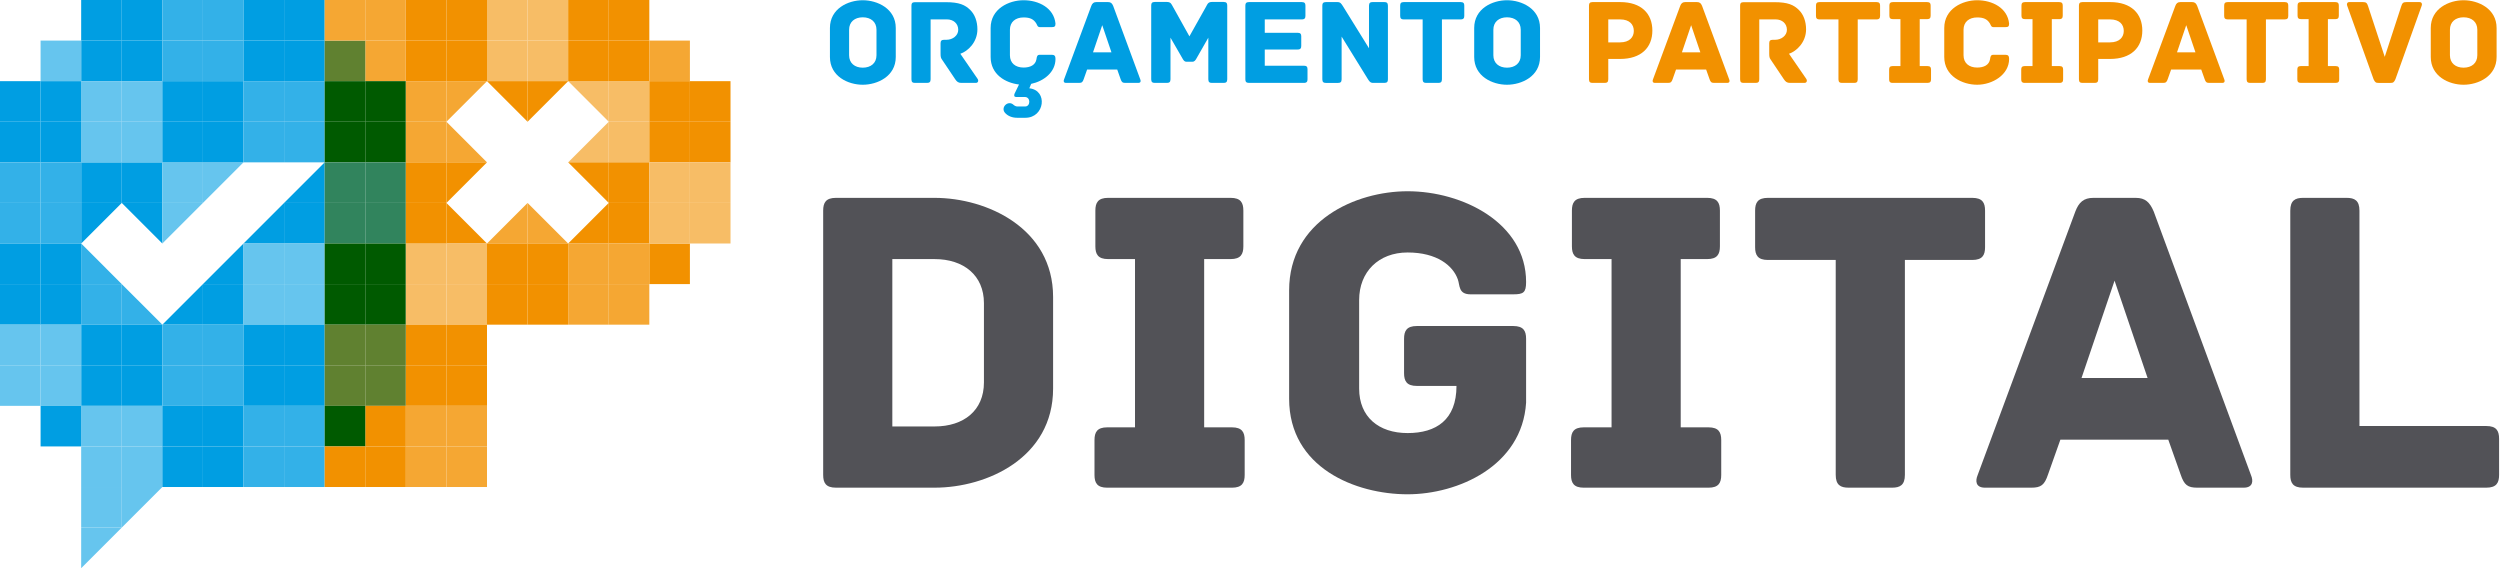 <?xml version="1.0" encoding="utf-8"?>
<!-- Generator: Adobe Illustrator 15.0.2, SVG Export Plug-In . SVG Version: 6.00 Build 0)  -->
<!DOCTYPE svg PUBLIC "-//W3C//DTD SVG 1.1//EN" "http://www.w3.org/Graphics/SVG/1.1/DTD/svg11.dtd">
<svg version="1.1" id="Camada_1" xmlns="http://www.w3.org/2000/svg" xmlns:xlink="http://www.w3.org/1999/xlink" x="0px" y="0px"
	 width="264px" height="60px" viewBox="0 0 264 60" enable-background="new 0 0 264 60" xml:space="preserve">
<g>
	<polyline fill="#009EE2" points="17.143,0 12.857,0 12.857,4.286 17.143,4.286 17.143,0 	"/>
	<polyline fill="#009EE2" points="12.857,0 8.572,0 8.572,4.286 12.857,4.286 12.857,0 	"/>
	<polyline fill="#33B1E8" points="21.429,0 17.143,0 17.143,4.286 21.429,4.286 21.429,0 	"/>
	<polyline fill="#33B1E8" points="25.714,0 21.429,0 21.429,4.286 25.714,4.286 25.714,0 	"/>
	<polyline fill="#009EE2" points="30,0 25.714,0 25.714,4.286 30,4.286 30,0 	"/>
	<polyline fill="#009EE2" points="12.857,4.286 12.857,4.286 8.572,4.286 8.572,8.571 12.857,8.571 12.857,4.286 	"/>
	<polyline fill="#66C5EE" points="8.572,4.286 4.286,4.286 4.286,8.571 8.572,8.571 8.572,4.286 	"/>
	<polyline fill="#009EE2" points="17.143,4.286 17.143,4.286 12.857,4.286 12.857,8.571 17.143,8.571 17.143,4.286 	"/>
	<polyline fill="#33B1E8" points="21.429,4.286 21.429,4.286 17.143,4.286 17.143,8.571 21.429,8.571 21.429,4.286 	"/>
	<polyline fill="#33B1E8" points="25.714,4.286 25.714,4.286 21.429,4.286 21.429,8.571 25.714,8.571 25.714,4.286 	"/>
	<polyline fill="#009EE2" points="30,4.286 30,4.286 25.714,4.286 25.714,8.571 30,8.571 30,4.286 	"/>
	<polyline fill="#009EE2" points="34.284,4.286 30,4.286 30,8.571 34.284,8.571 34.284,4.286 	"/>
	<polyline fill="#009EE2" points="30,21.428 25.714,25.714 30,25.714 30,21.428 	"/>
	<polyline fill="#009EE2" points="12.857,17.143 8.572,17.143 8.572,21.428 12.857,21.428 12.857,17.143 	"/>
	<polyline fill="#009EE2" points="17.143,17.143 12.857,17.143 12.857,21.428 17.143,21.428 17.143,17.143 	"/>
	<polyline fill="#66C5EE" points="21.429,17.143 17.143,17.143 17.143,21.428 21.429,21.428 21.429,17.143 	"/>
	<polyline fill="#66C5EE" points="25.714,17.143 21.429,17.143 21.429,21.428 25.714,17.143 	"/>
	<polyline fill="#009EE2" points="34.284,17.145 30,21.428 34.284,21.428 34.284,17.145 	"/>
	<polyline fill="#009EE2" points="12.857,21.428 12.857,21.428 8.572,21.428 8.572,25.714 12.857,21.428 	"/>
	<polyline fill="#009EE2" points="17.143,21.428 17.143,21.428 12.857,21.428 17.143,25.714 17.143,21.428 	"/>
	<polyline fill="#66C5EE" points="21.429,21.428 17.143,21.428 17.143,25.714 21.429,21.428 	"/>
	<polyline fill="#009EE2" points="34.284,21.428 30,21.428 30,25.714 34.284,25.714 34.284,21.428 	"/>
	<polyline fill="#33B1E8" points="8.572,25.714 8.572,25.714 8.572,30 12.857,30 8.572,25.714 	"/>
	<polyline fill="#009EE2" points="25.714,25.714 21.429,30 25.714,30 25.714,25.714 	"/>
	<polyline fill="#66C5EE" points="30,25.714 30,25.714 25.714,25.714 25.714,30 30,30 30,25.714 	"/>
	<polyline fill="#66C5EE" points="34.284,25.714 30,25.714 30,30 34.284,30 34.284,25.714 	"/>
	<polyline fill="#33B1E8" points="12.857,30 12.857,30 8.572,30 8.572,34.285 12.857,34.285 12.857,30 	"/>
	<polyline fill="#33B1E8" points="12.857,30 12.857,34.285 17.143,34.285 12.857,30 	"/>
	<polyline fill="#009EE2" points="21.429,30 17.143,34.285 21.429,34.285 21.429,30 	"/>
	<polyline fill="#009EE2" points="25.714,30 25.714,30 21.429,30 21.429,34.285 25.714,34.285 25.714,30 	"/>
	<polyline fill="#66C5EE" points="30,30 30,30 25.714,30 25.714,34.285 30,34.285 30,30 	"/>
	<polyline fill="#66C5EE" points="34.284,30 30,30 30,34.285 34.284,34.285 34.284,30 	"/>
	<polyline fill="#009EE2" points="12.857,34.285 12.857,34.285 8.572,34.285 8.572,38.57 12.857,38.57 12.857,34.285 	"/>
	<polyline fill="#009EE2" points="17.143,34.285 17.143,34.285 12.857,34.285 12.857,38.57 17.143,38.57 17.143,34.285 	"/>
	<polyline fill="#33B1E8" points="21.429,34.285 21.429,34.285 17.143,34.285 17.143,38.57 21.429,38.57 21.429,34.285 	"/>
	<polyline fill="#33B1E8" points="25.714,34.285 25.714,34.285 21.429,34.285 21.429,38.57 25.714,38.57 25.714,34.285 	"/>
	<polyline fill="#009EE2" points="30,34.285 30,34.285 25.714,34.285 25.714,38.57 30,38.57 30,34.285 	"/>
	<polyline fill="#009EE2" points="34.284,34.285 30,34.285 30,38.57 34.284,38.57 34.284,34.285 	"/>
	<polyline fill="#66C5EE" points="12.857,8.571 12.857,8.571 8.572,8.571 8.572,12.857 12.857,12.857 12.857,8.571 	"/>
	<polyline fill="#66C5EE" points="17.143,8.571 17.143,8.571 12.857,8.571 12.857,12.857 17.143,12.857 17.143,8.571 	"/>
	<polyline fill="#009EE2" points="21.429,8.571 21.429,8.571 17.143,8.571 17.143,12.857 21.429,12.857 21.429,8.571 	"/>
	<polyline fill="#009EE2" points="25.714,8.571 25.714,8.571 21.429,8.571 21.429,12.857 25.714,12.857 25.714,8.571 	"/>
	<polyline fill="#33B1E8" points="30,8.571 30,8.571 25.714,8.571 25.714,12.857 30,12.857 30,8.571 	"/>
	<polyline fill="#33B1E8" points="34.284,8.571 30,8.571 30,12.857 34.284,12.857 34.284,8.571 	"/>
	<polyline fill="#009EE2" points="8.572,8.571 8.572,8.571 4.286,8.571 4.286,12.857 8.572,12.857 8.572,8.571 	"/>
	<polyline fill="#66C5EE" points="12.857,12.857 12.857,12.857 8.572,12.857 8.572,17.143 12.857,17.143 12.857,12.857 	"/>
	<polyline fill="#66C5EE" points="17.143,12.857 17.143,12.857 12.857,12.857 12.857,17.143 17.143,17.143 17.143,12.857 	"/>
	<polyline fill="#009EE2" points="21.429,12.857 21.429,12.857 17.143,12.857 17.143,17.143 21.429,17.143 21.429,12.857 	"/>
	<polyline fill="#009EE2" points="25.714,12.857 25.714,12.857 21.429,12.857 21.429,17.143 25.714,17.143 25.714,12.857 	"/>
	<polyline fill="#33B1E8" points="30,12.857 30,12.857 25.714,12.857 25.714,17.143 30,17.143 30,12.857 	"/>
	<polyline fill="#33B1E8" points="34.284,12.857 30,12.857 30,17.143 34.284,17.143 34.284,12.857 	"/>
	<polyline fill="#009EE2" points="8.572,12.857 8.572,12.857 4.286,12.857 4.286,17.143 8.572,17.143 8.572,12.857 	"/>
	<polyline fill="#33B1E8" points="8.572,17.143 4.286,17.143 4.286,21.428 8.572,21.428 8.572,17.143 	"/>
	<polyline fill="#33B1E8" points="8.572,21.428 4.286,21.428 4.286,25.714 8.572,25.714 8.572,21.428 	"/>
	<polyline fill="#009EE2" points="8.572,25.714 8.572,25.714 4.286,25.714 4.286,30 8.572,30 8.572,25.714 	"/>
	<polyline fill="#009EE2" points="8.572,30 8.572,30 4.286,30 4.286,34.285 8.572,34.285 8.572,30 	"/>
	<polyline fill="#66C5EE" points="8.572,34.285 4.286,34.285 4.286,38.57 8.572,38.57 8.572,34.285 	"/>
	<polyline fill="#009EE2" points="12.857,38.57 12.857,38.57 8.572,38.57 8.572,42.857 12.857,42.857 12.857,38.57 	"/>
	<polyline fill="#009EE2" points="17.143,38.57 17.143,38.57 12.857,38.57 12.857,42.857 17.143,42.857 17.143,38.57 	"/>
	<polyline fill="#33B1E8" points="21.429,38.57 21.429,38.57 17.143,38.57 17.143,42.857 21.429,42.857 21.429,38.57 	"/>
	<polyline fill="#33B1E8" points="25.714,38.57 25.714,38.57 21.429,38.57 21.429,42.857 25.714,42.857 25.714,38.57 	"/>
	<polyline fill="#009EE2" points="30,38.57 30,38.57 25.714,38.57 25.714,42.857 30,42.857 30,38.57 	"/>
	<polyline fill="#009EE2" points="34.284,38.57 30,38.57 30,42.857 34.284,42.857 34.284,38.57 	"/>
	<polyline fill="#66C5EE" points="8.572,38.57 4.286,38.57 4.286,42.857 8.572,42.857 8.572,38.57 	"/>
	<polyline fill="#009EE2" points="4.286,8.571 4.286,8.571 0,8.571 0,12.857 4.286,12.857 4.286,8.571 	"/>
	<polyline fill="#009EE2" points="4.286,12.857 4.286,12.857 0,12.857 0,17.143 4.286,17.143 4.286,12.857 	"/>
	<polyline fill="#33B1E8" points="4.286,17.143 0,17.143 0,21.428 4.286,21.428 4.286,17.143 	"/>
	<polyline fill="#33B1E8" points="4.286,21.428 0,21.428 0,25.714 4.286,25.714 4.286,21.428 	"/>
	<polyline fill="#009EE2" points="4.286,25.714 4.286,25.714 0,25.714 0,30 4.286,30 4.286,25.714 	"/>
	<polyline fill="#009EE2" points="4.286,30 4.286,30 0,30 0,34.285 4.286,34.285 4.286,30 	"/>
	<polyline fill="#66C5EE" points="4.286,34.285 0,34.285 0,38.57 4.286,38.57 4.286,34.285 	"/>
	<polyline fill="#66C5EE" points="4.286,38.57 0,38.57 0,42.857 4.286,42.857 4.286,38.57 	"/>
	<polyline fill="#66C5EE" points="12.857,42.857 12.857,42.857 8.572,42.857 8.572,47.143 12.857,47.143 12.857,42.857 	"/>
	<polyline fill="#66C5EE" points="17.143,42.857 17.143,42.857 12.857,42.857 12.857,47.143 17.143,47.143 17.143,42.857 	"/>
	<polyline fill="#009EE2" points="21.429,42.857 21.429,42.857 17.143,42.857 17.143,47.143 21.429,47.143 21.429,42.857 	"/>
	<polyline fill="#009EE2" points="25.714,42.857 25.714,42.857 21.429,42.857 21.429,47.143 25.714,47.143 25.714,42.857 	"/>
	<polyline fill="#33B1E8" points="30,42.857 30,42.857 25.714,42.857 25.714,47.143 30,47.143 30,42.857 	"/>
	<polyline fill="#33B1E8" points="34.284,42.857 30,42.857 30,47.143 34.284,47.143 34.284,42.857 	"/>
	<polyline fill="#66C5EE" points="17.143,47.143 17.143,47.143 12.857,47.143 12.857,51.428 17.143,51.428 17.143,47.143 	"/>
	<polyline fill="#009EE2" points="8.572,42.857 8.572,42.857 4.286,42.857 4.286,47.143 8.572,47.143 8.572,42.857 	"/>
	<polyline fill="#66C5EE" points="12.857,47.143 12.857,47.143 8.572,47.143 8.572,51.428 12.857,51.428 12.857,47.143 	"/>
	<polyline fill="#66C5EE" points="12.857,51.428 8.572,51.428 8.572,55.714 12.857,55.714 12.857,51.428 	"/>
	<polyline fill="#66C5EE" points="17.143,51.428 12.857,51.428 12.857,55.714 17.143,51.428 	"/>
	<polyline fill="#66C5EE" points="12.857,55.714 8.572,55.714 8.572,60 12.857,55.714 	"/>
	<polyline fill="#009EE2" points="21.429,47.143 21.429,47.143 17.143,47.143 17.143,51.428 21.429,51.428 21.429,47.143 	"/>
	<polyline fill="#009EE2" points="25.714,47.143 25.714,47.143 21.429,47.143 21.429,51.428 25.714,51.428 25.714,47.143 	"/>
	<polyline fill="#33B1E8" points="30,47.143 30,47.143 25.714,47.143 25.714,51.428 30,51.428 30,47.143 	"/>
	<polyline fill="#009EE2" points="34.284,0 30,0 30,4.286 34.284,4.286 34.286,4.286 34.284,4.286 34.284,0 	"/>
	<polyline fill="#33B1E8" points="34.284,47.143 30,47.143 30,51.428 34.286,51.428 34.284,51.428 34.284,47.143 	"/>
	<polyline fill="#F29100" points="47.142,4.286 42.854,4.286 42.854,8.571 47.142,8.571 47.142,4.286 	"/>
	<polyline fill="#F5A733" points="42.854,4.286 38.569,4.286 38.572,4.286 38.572,8.571 42.854,8.571 42.854,4.286 	"/>
	<polyline fill="#608130" points="38.572,4.286 38.569,4.286 38.569,8.571 38.572,8.571 38.572,4.286 	"/>
	<polyline fill="#F29100" points="51.427,4.286 47.142,4.286 47.142,8.571 51.427,8.571 51.427,4.286 	"/>
	<polyline fill="#F7BD66" points="55.712,4.286 51.427,4.286 51.427,8.571 55.712,8.571 55.712,4.286 	"/>
	<polyline fill="#F7BD66" points="59.998,4.286 55.712,4.286 55.712,8.571 59.998,8.571 59.998,4.286 	"/>
	<polyline fill="#005A00" points="38.572,8.571 38.569,8.571 38.569,12.857 38.572,12.857 38.572,8.571 	"/>
	<polyline fill="#005A00" points="42.854,8.571 38.572,8.571 38.572,12.857 42.854,12.857 42.854,8.571 	"/>
	<polyline fill="#F5A733" points="51.427,8.571 47.142,8.571 47.142,12.857 51.427,8.571 	"/>
	<polyline fill="#F29100" points="55.712,8.571 55.712,8.571 51.427,8.571 55.712,12.857 55.712,8.571 	"/>
	<polyline fill="#F29100" points="59.998,8.571 59.998,8.571 55.712,8.571 55.712,12.857 59.998,8.571 	"/>
	<polyline fill="#F7BD66" points="64.284,8.571 59.998,8.571 64.284,12.857 64.284,8.571 	"/>
	<polyline fill="#F5A733" points="47.142,8.571 47.142,8.571 42.854,8.571 42.857,8.571 42.857,12.857 47.142,12.857 47.142,8.571 	
		"/>
	<polyline fill="#00682D" points="42.857,8.571 42.854,8.571 42.854,12.857 42.857,12.857 42.857,8.571 	"/>
	<polyline fill="#F29100" points="64.284,4.286 59.998,4.286 59.998,8.571 64.284,8.571 64.284,4.286 	"/>
	<polyline fill="#F29100" points="47.142,0 42.854,0 42.854,4.286 47.142,4.286 47.142,0 	"/>
	<polyline fill="#F5A733" points="42.854,0 38.569,0 38.569,4.286 42.854,4.286 42.854,0 	"/>
	<polyline fill="#F29100" points="51.427,0 47.142,0 47.142,4.286 51.427,4.286 51.427,0 	"/>
	<polyline fill="#F7BD66" points="55.712,0 51.427,0 51.427,4.286 55.712,4.286 55.712,0 	"/>
	<polyline fill="#F7BD66" points="59.998,0 55.712,0 55.712,4.286 59.998,4.286 59.998,0 	"/>
	<polyline fill="#F29100" points="64.284,0 59.998,0 59.998,4.286 64.284,4.286 64.284,0 	"/>
	<polyline fill="#005A00" points="38.572,12.857 38.572,12.857 38.569,12.857 38.569,17.143 38.572,17.143 38.572,12.857 	"/>
	<polyline fill="#005A00" points="42.854,12.857 38.572,12.857 38.572,17.143 42.854,17.143 42.854,12.857 	"/>
	<polyline fill="#F5A733" points="47.142,12.857 47.142,12.857 47.142,17.143 51.427,17.143 47.142,12.857 	"/>
	<polyline fill="#F7BD66" points="64.284,12.857 64.284,12.857 59.998,17.143 64.284,17.143 64.284,12.857 	"/>
	<polyline fill="#F5A733" points="47.142,12.857 42.857,12.857 42.857,17.143 47.142,17.143 47.142,12.857 	"/>
	<polyline fill="#00682D" points="42.857,12.857 42.857,12.857 42.854,12.857 42.854,17.143 42.857,17.143 42.857,12.857 	"/>
	<polyline fill="#31845D" points="38.572,17.143 38.569,17.143 38.569,21.428 38.572,21.428 38.572,17.143 	"/>
	<polyline fill="#31845D" points="42.854,17.143 38.572,17.143 38.572,21.428 42.854,21.428 42.854,17.143 	"/>
	<polyline fill="#F29100" points="51.427,17.143 51.427,17.143 47.142,17.143 47.142,21.428 51.427,17.143 	"/>
	<polyline fill="#F29100" points="64.284,17.143 64.284,17.143 59.998,17.143 64.284,21.428 64.284,17.143 	"/>
	<polyline fill="#F29100" points="47.142,17.143 47.142,17.143 42.857,17.143 42.854,17.143 42.857,17.143 42.857,21.428 
		47.142,21.428 47.142,17.143 	"/>
	<polyline fill="#306500" points="42.857,17.143 42.854,17.143 42.854,21.428 42.857,21.428 42.857,17.143 	"/>
	<polyline fill="#31845D" points="38.572,21.428 38.572,21.428 38.569,21.428 38.569,25.714 38.572,25.714 38.572,21.428 	"/>
	<polyline fill="#31845D" points="42.854,21.428 38.572,21.428 38.572,25.714 42.854,25.714 42.854,21.428 	"/>
	<polyline fill="#F29100" points="47.142,21.428 47.142,25.714 51.427,25.714 47.142,21.428 	"/>
	<polyline fill="#F5A733" points="55.712,21.428 51.427,25.714 55.712,25.714 55.712,21.428 	"/>
	<polyline fill="#F5A733" points="55.712,21.428 55.712,25.714 59.998,25.714 55.712,21.428 	"/>
	<polyline fill="#F29100" points="64.284,21.428 64.284,21.428 59.998,25.714 64.284,25.714 64.284,21.428 	"/>
	<polyline fill="#005A00" points="38.572,25.714 38.572,25.714 38.569,25.714 38.569,30 38.572,30 38.572,25.714 	"/>
	<polyline fill="#005A00" points="42.854,25.714 38.572,25.714 38.572,30 42.854,30 42.854,25.714 	"/>
	<polyline fill="#F7BD66" points="47.142,25.714 42.857,25.714 42.857,30 47.142,30 47.142,25.714 	"/>
	<polyline fill="#00755A" points="42.857,25.714 42.857,25.714 42.854,25.714 42.854,30 42.857,30 42.857,25.714 	"/>
	<polyline fill="#F7BD66" points="51.427,25.714 51.427,25.714 47.142,25.714 47.142,30 51.427,30 51.427,25.714 	"/>
	<polyline fill="#F7BD66" points="51.427,30 51.427,30 47.142,30 47.142,34.285 51.427,34.285 51.427,30 	"/>
	<polyline fill="#F29100" points="51.427,34.285 51.427,34.285 47.142,34.285 47.142,38.57 51.427,38.57 51.427,34.285 	"/>
	<polyline fill="#F29100" points="55.712,25.714 55.712,25.714 51.427,25.714 51.427,30 55.712,30 55.712,25.714 	"/>
	<polyline fill="#F29100" points="59.998,25.714 59.998,25.714 55.712,25.714 55.712,30 59.998,30 59.998,25.714 	"/>
	<polyline fill="#F29100" points="47.142,21.428 47.142,21.428 42.857,21.428 42.857,25.714 47.142,25.714 47.142,21.428 	"/>
	<polyline fill="#306500" points="42.857,21.428 42.857,21.428 42.854,21.428 42.854,25.714 42.857,25.714 42.857,21.428 	"/>
	<polyline fill="#F5A733" points="64.284,25.714 64.284,25.714 59.998,25.714 59.998,30 64.284,30 64.284,25.714 	"/>
	<polyline fill="#F7BD66" points="68.569,8.571 64.284,8.571 64.284,12.857 68.569,12.857 68.569,8.571 	"/>
	<polyline fill="#F29100" points="68.569,4.286 64.284,4.286 64.284,8.571 68.569,8.571 68.569,4.286 	"/>
	<polyline fill="#F7BD66" points="68.569,12.857 68.569,12.857 64.284,12.857 64.284,17.143 68.569,17.143 68.569,12.857 	"/>
	<polyline fill="#F29100" points="68.569,17.143 68.569,17.143 64.284,17.143 64.284,21.428 68.569,21.428 68.569,17.143 	"/>
	<polyline fill="#F29100" points="68.569,21.428 68.569,21.428 64.284,21.428 64.284,25.714 68.569,25.714 68.569,21.428 	"/>
	<polyline fill="#F5A733" points="68.569,25.714 68.569,25.714 64.284,25.714 64.284,30 68.569,30 68.569,25.714 	"/>
	<polyline fill="#F29100" points="55.712,30 55.712,30 51.427,30 51.427,34.285 55.712,34.285 55.712,30 	"/>
	<polyline fill="#F29100" points="59.998,30 59.998,30 55.712,30 55.712,34.285 59.998,34.285 59.998,30 	"/>
	<polyline fill="#F5A733" points="64.284,30 64.284,30 59.998,30 59.998,34.285 64.284,34.285 64.284,30 	"/>
	<polyline fill="#F29100" points="68.569,0 64.284,0 64.284,4.286 68.569,4.286 68.569,0 	"/>
	<polyline fill="#F5A733" points="72.854,4.286 68.569,4.286 68.569,8.571 72.854,8.571 72.854,4.286 	"/>
	<polyline fill="#F29100" points="72.854,25.714 68.569,25.714 68.569,30 72.854,30 72.854,25.714 	"/>
	<polyline fill="#F5A733" points="68.569,30 68.569,30 64.284,30 64.284,34.285 68.569,34.285 68.569,30 	"/>
	<polyline fill="#F29100" points="72.854,8.571 72.854,8.571 68.569,8.571 68.569,12.857 72.854,12.857 72.854,8.571 	"/>
	<polyline fill="#F29100" points="72.854,12.857 72.854,12.857 68.569,12.857 68.569,17.143 72.854,17.143 72.854,12.857 	"/>
	<polyline fill="#F7BD66" points="72.854,17.143 72.854,17.143 68.569,17.143 68.569,21.428 72.854,21.428 72.854,17.143 	"/>
	<polyline fill="#F7BD66" points="72.854,21.428 72.854,21.428 68.569,21.428 68.569,25.714 72.854,25.714 72.854,21.428 	"/>
	<polyline fill="#F29100" points="77.142,8.571 72.854,8.571 72.854,12.857 77.142,12.857 77.142,8.571 	"/>
	<polyline fill="#F29100" points="77.142,12.857 77.142,12.857 72.854,12.857 72.854,17.143 77.142,17.143 77.142,12.857 	"/>
	<polyline fill="#F7BD66" points="77.142,17.143 77.142,17.143 72.854,17.143 72.854,21.428 77.142,21.428 77.142,17.143 	"/>
	<polyline fill="#F7BD66" points="77.142,21.428 77.142,21.428 72.854,21.428 72.854,25.714 77.142,25.714 77.142,21.428 	"/>
	<polyline fill="#005A00" points="38.572,30 38.572,30 38.569,30 38.569,34.285 38.572,34.285 38.572,30 	"/>
	<polyline fill="#005A00" points="42.854,30 38.572,30 38.572,34.285 42.854,34.285 42.854,30 	"/>
	<polyline fill="#F7BD66" points="47.142,30 47.142,30 42.857,30 42.857,34.285 47.142,34.285 47.142,30 	"/>
	<polyline fill="#00755A" points="42.857,30 42.857,30 42.854,30 42.854,34.285 42.857,34.285 42.857,30 	"/>
	<polyline fill="#617000" points="42.857,34.285 42.857,34.285 42.854,34.285 42.854,38.57 42.857,38.57 42.857,34.285 	"/>
	<polyline fill="#F29100" points="47.142,34.285 47.142,34.285 42.857,34.285 42.857,38.57 47.142,38.57 47.142,34.285 	"/>
	<polyline fill="#608130" points="38.572,34.285 38.572,34.285 38.569,34.285 38.569,38.57 38.572,38.57 38.572,34.285 	"/>
	<polyline fill="#608130" points="42.854,34.285 38.572,34.285 38.572,38.57 42.854,38.57 42.854,34.285 	"/>
	<polyline fill="#F29100" points="51.427,38.57 51.427,38.57 47.142,38.57 47.142,42.857 51.427,42.857 51.427,38.57 	"/>
	<polyline fill="#608130" points="38.572,38.57 38.572,38.57 38.569,38.57 38.569,42.857 38.572,42.857 38.572,38.57 	"/>
	<polyline fill="#608130" points="42.854,38.57 38.572,38.57 38.572,42.857 42.854,42.857 42.854,38.57 	"/>
	<polyline fill="#F29100" points="47.142,38.57 47.142,38.57 42.857,38.57 42.857,42.857 47.142,42.857 47.142,38.57 	"/>
	<polyline fill="#617000" points="42.857,38.57 42.857,38.57 42.854,38.57 42.854,42.857 42.857,42.857 42.857,38.57 	"/>
	<polyline fill="#F5A733" points="47.142,42.857 42.857,42.857 42.854,42.857 42.854,47.143 47.142,47.143 47.142,42.857 	"/>
	<polyline fill="#F5A733" points="47.142,47.143 47.142,47.143 42.854,47.143 42.854,51.428 47.142,51.428 47.142,47.143 	"/>
	<polyline fill="#F5A733" points="51.427,42.857 51.427,42.857 47.142,42.857 47.142,47.143 51.427,47.143 51.427,42.857 	"/>
	<polyline fill="#F29100" points="42.854,42.857 38.572,42.857 38.572,47.143 42.854,47.143 42.854,42.857 	"/>
	<polyline fill="#005A00" points="38.572,42.857 38.572,42.857 38.569,42.857 38.569,47.143 38.572,47.143 38.572,42.857 	"/>
	<polyline fill="#F29100" points="42.854,47.143 42.854,47.143 38.572,47.143 38.569,47.143 38.569,51.428 42.854,51.428 
		42.854,47.143 	"/>
	<polyline fill="#00682D" points="34.286,4.286 34.284,4.286 34.284,8.571 34.286,8.571 34.286,4.286 	"/>
	<polyline fill="#608130" points="38.569,4.286 34.286,4.286 34.286,8.571 38.569,8.571 38.569,4.286 	"/>
	<polyline fill="#306500" points="34.286,8.571 34.286,8.571 34.284,8.571 34.284,12.857 34.286,12.857 34.286,8.571 	"/>
	<polyline fill="#005A00" points="38.569,8.571 34.286,8.571 34.286,12.857 38.569,12.857 38.569,8.571 	"/>
	<polyline fill="#F5A733" points="38.569,0 34.284,0 34.286,0 34.286,4.286 38.569,4.286 38.569,0 	"/>
	<polyline fill="#00682D" points="34.286,0 34.284,0 34.284,4.286 34.286,4.286 34.286,0 	"/>
	<polyline fill="#306500" points="34.286,12.857 34.286,12.857 34.284,12.857 34.284,17.143 34.286,17.143 34.286,12.857 	"/>
	<polyline fill="#005A00" points="38.569,12.857 34.286,12.857 34.286,17.143 38.569,17.143 38.569,12.857 	"/>
	<polyline fill="#F7BD66" points="38.569,17.143 34.286,17.143 34.284,17.143 34.284,17.145 34.286,17.143 34.286,21.428 
		34.286,17.143 38.569,17.143 	"/>
	<polyline fill="#00755A" points="34.286,17.143 34.284,17.145 34.284,21.428 34.286,21.428 34.286,17.143 	"/>
	<polyline fill="#31845D" points="38.569,17.143 34.286,17.143 34.286,21.428 38.569,21.428 38.569,17.143 	"/>
	<polyline fill="#00755A" points="34.286,21.428 34.284,21.428 34.284,25.714 34.286,25.714 34.286,21.428 	"/>
	<polyline fill="#31845D" points="38.569,21.428 34.286,21.428 34.286,25.714 38.569,25.714 38.569,21.428 	"/>
	<polyline fill="#617000" points="34.286,25.714 34.286,25.714 34.284,25.714 34.284,30 34.286,30 34.286,25.714 	"/>
	<polyline fill="#005A00" points="38.569,25.714 34.286,25.714 34.286,30 38.569,30 38.569,25.714 	"/>
	<polyline fill="#617000" points="34.286,30 34.286,30 34.284,30 34.284,34.285 34.286,34.285 34.286,30 	"/>
	<polyline fill="#005A00" points="38.569,30 34.286,30 34.286,34.285 38.569,34.285 38.569,30 	"/>
	<polyline fill="#00682D" points="34.286,34.285 34.284,34.285 34.284,38.57 34.286,38.57 34.286,34.285 	"/>
	<polyline fill="#608130" points="38.569,34.285 34.286,34.285 34.286,38.57 38.569,38.57 38.569,34.285 	"/>
	<polyline fill="#00682D" points="34.286,38.57 34.284,38.57 34.284,42.857 34.286,42.857 34.286,38.57 	"/>
	<polyline fill="#608130" points="38.569,38.57 34.286,38.57 34.286,42.857 38.569,42.857 38.569,38.57 	"/>
	<polyline fill="#F5A733" points="51.427,47.143 51.427,47.143 47.142,47.143 47.142,51.428 51.427,51.428 51.427,47.143 	"/>
	<polyline fill="#306500" points="34.286,42.857 34.286,42.857 34.284,42.857 34.284,47.143 34.286,47.143 34.286,42.857 	"/>
	<polyline fill="#005A00" points="38.569,42.857 34.286,42.857 34.286,47.143 38.569,47.143 38.569,42.857 	"/>
	<polyline fill="#F29100" points="38.569,47.143 34.286,47.143 34.286,51.428 38.569,51.428 38.569,47.143 	"/>
	<polyline fill="#306500" points="34.286,47.143 34.286,47.143 34.284,47.143 34.284,51.428 34.286,51.428 34.286,47.143 	"/>
</g>
<g>
	<g>
		<path fill="#525257" d="M111.207,31.359v9.674c0,7.302-6.977,10.465-12.512,10.465H88.276c-1.07,0-1.349-0.512-1.349-1.35V22.243
			c0-0.837,0.279-1.349,1.349-1.349h10.418C104.229,20.894,111.207,24.104,111.207,31.359z M103.904,32.012
			c0-2.932-2.14-4.652-5.209-4.652H94.23v17.674h4.465c3.07,0,5.209-1.675,5.209-4.651V32.012z"/>
		<path fill="#525257" d="M131.438,46.477v3.674c0,0.838-0.279,1.349-1.349,1.349h-13.163c-1.07,0-1.348-0.511-1.348-1.349v-3.674
			c0-0.838,0.278-1.35,1.348-1.35h2.931V27.359h-2.837c-1.07,0-1.349-0.512-1.349-1.349v-3.768c0-0.837,0.279-1.349,1.349-1.349
			h12.931c1.069,0,1.348,0.511,1.348,1.349v3.768c0,0.837-0.279,1.349-1.348,1.349h-2.791v17.768h2.93
			C131.159,45.127,131.438,45.639,131.438,46.477z"/>
		<path fill="#525257" d="M161.156,35.777v6.746c-0.42,6.697-7.209,9.674-12.512,9.674c-5.488,0-12.512-2.791-12.512-10.094V30.661
			c0-7.349,7.023-10.465,12.512-10.465c5.813,0,12.512,3.349,12.512,9.582c0,1.117-0.279,1.303-1.35,1.303h-4.511
			c-1.303,0-1.116-0.931-1.349-1.582c-0.512-1.442-2.188-2.837-5.303-2.837c-3.069,0-5.117,2.046-5.117,5.023v9.349
			c0,2.978,2.047,4.698,5.117,4.698c3.022,0,5.162-1.396,5.162-4.978h-4.186c-1.07,0-1.35-0.512-1.35-1.349v-3.629
			c0-0.836,0.279-1.348,1.35-1.348h10.186C160.877,34.43,161.156,34.939,161.156,35.777z"/>
		<path fill="#525257" d="M181.762,46.477v3.674c0,0.838-0.277,1.349-1.349,1.349H167.25c-1.07,0-1.35-0.511-1.35-1.349v-3.674
			c0-0.838,0.279-1.35,1.35-1.35h2.93V27.359h-2.837c-1.069,0-1.349-0.512-1.349-1.349v-3.768c0-0.837,0.279-1.349,1.349-1.349
			h12.931c1.069,0,1.349,0.511,1.349,1.349v3.768c0,0.837-0.279,1.349-1.349,1.349h-2.791v17.768h2.93
			C181.482,45.127,181.762,45.639,181.762,46.477z"/>
		<path fill="#525257" d="M209.622,22.243v3.86c0,0.837-0.279,1.349-1.349,1.349h-7.117v22.696c0,1.07-0.512,1.35-1.35,1.35h-4.604
			c-0.837,0-1.35-0.279-1.35-1.35V27.452h-7.162c-1.07,0-1.35-0.512-1.35-1.349v-3.86c0-0.837,0.278-1.349,1.35-1.349h21.582
			C209.342,20.894,209.622,21.405,209.622,22.243z"/>
		<path fill="#525257" d="M236.925,51.499h-4.883c-1.022,0-1.396-0.278-1.769-1.396l-1.303-3.674h-11.395l-1.303,3.674
			c-0.373,1.117-0.746,1.396-1.768,1.396h-4.885c-1.021,0-1.021-0.744-0.79-1.302l10.326-27.861
			c0.372-0.977,0.883-1.442,1.907-1.442h4.465c1.023,0,1.488,0.465,1.906,1.442l10.279,27.861
			C237.947,50.754,237.947,51.499,236.925,51.499z M226.786,39.917l-3.489-10.279l-3.488,10.279H226.786z"/>
		<path fill="#525257" d="M263.904,46.336v3.812c0,0.838-0.279,1.35-1.35,1.35h-19.35c-1.07,0-1.35-0.512-1.35-1.35V22.243
			c0-1.069,0.513-1.349,1.35-1.349h4.604c0.836,0,1.35,0.279,1.35,1.349v22.745h13.396
			C263.625,44.986,263.904,45.499,263.904,46.336z"/>
	</g>
</g>
<g enable-background="new    ">
	<path fill="#009EE2" d="M94.593,6.018c0,2.049-1.945,2.931-3.489,2.931s-3.463-0.882-3.463-2.931V2.956
		c0-2.049,1.919-2.931,3.463-2.931s3.489,0.882,3.489,2.931V6.018z M92.557,3.138c0-0.83-0.597-1.31-1.453-1.31
		c-0.843,0-1.439,0.479-1.439,1.31v2.698c0,0.83,0.597,1.31,1.439,1.31c0.856,0,1.453-0.479,1.453-1.31V3.138z"/>
	<path fill="#009EE2" d="M103.045,8.754h-1.53c-0.312,0-0.467-0.117-0.648-0.389l-1.401-2.089c-0.117-0.155-0.143-0.298-0.143-0.661
		V4.577c0-0.233,0.078-0.376,0.376-0.376h0.259c0.636,0,1.232-0.44,1.232-1.051c0-0.674-0.519-1.102-1.193-1.102h-1.725v6.329
		c0,0.298-0.143,0.376-0.376,0.376h-1.284c-0.233,0-0.363-0.078-0.363-0.376v-7.77c0-0.233,0.064-0.376,0.363-0.376h3.269
		c1.414,0,2.036,0.285,2.581,0.83c0.48,0.467,0.752,1.206,0.752,2.036c0,1.362-0.999,2.309-1.803,2.581l1.829,2.659
		C103.356,8.521,103.292,8.754,103.045,8.754z"/>
	<path fill="#009EE2" d="M108.89,8.857l-0.194,0.467c1.984,0.208,1.634,3.113-0.415,3.113h-0.869c-0.532,0-0.959-0.182-1.245-0.48
		c-0.583-0.583,0.286-1.439,0.869-0.882c0.104,0.091,0.247,0.169,0.402,0.169h0.817c0.571,0,0.597-0.973,0-0.999h-0.934
		c-0.22,0-0.272-0.143-0.181-0.363l0.467-0.959c-1.44-0.169-2.996-1.063-2.996-2.905V2.956c0-2.036,1.933-2.931,3.476-2.931
		c1.608,0,3.204,0.816,3.372,2.464c0,0.312-0.104,0.376-0.402,0.376h-1.245c-0.272,0-0.285-0.246-0.389-0.401
		c-0.272-0.429-0.635-0.623-1.335-0.623c-0.856,0-1.44,0.479-1.44,1.297v2.698c0,0.83,0.583,1.297,1.44,1.297
		c0.7,0,1.258-0.26,1.362-0.882c0.039-0.26,0.064-0.467,0.35-0.467h1.271c0.285,0,0.389,0.129,0.389,0.44
		C111.458,7.626,110.226,8.572,108.89,8.857z"/>
	<path fill="#009EE2" d="M120.196,8.754h-1.362c-0.285,0-0.389-0.078-0.493-0.389l-0.363-1.025h-3.178l-0.363,1.025
		c-0.104,0.311-0.208,0.389-0.493,0.389h-1.362c-0.285,0-0.285-0.207-0.22-0.363l2.879-7.769c0.104-0.272,0.246-0.402,0.532-0.402
		h1.245c0.285,0,0.415,0.13,0.532,0.402l2.866,7.769C120.482,8.547,120.482,8.754,120.196,8.754z M117.369,5.524l-0.973-2.866
		l-0.973,2.866H117.369z"/>
	<path fill="#009EE2" d="M129.596,0.583v7.795c0,0.298-0.143,0.376-0.376,0.376h-1.245c-0.234,0-0.376-0.078-0.376-0.376V3.98
		l-1.297,2.271c-0.065,0.104-0.182,0.272-0.376,0.272h-0.649c-0.194,0-0.298-0.169-0.363-0.272l-1.31-2.271v4.397
		c0,0.298-0.143,0.376-0.376,0.376h-1.284c-0.233,0-0.376-0.078-0.376-0.376V0.583c0-0.233,0.078-0.376,0.376-0.376h1.284
		c0.441,0,0.493,0.285,0.597,0.44l1.777,3.19l1.79-3.19c0.091-0.155,0.156-0.44,0.584-0.44h1.245
		C129.518,0.207,129.596,0.35,129.596,0.583z"/>
	<path fill="#009EE2" d="M138.073,7.314v1.063c0,0.233-0.077,0.376-0.376,0.376h-5.811c-0.298,0-0.376-0.143-0.376-0.376V0.596
		c0-0.233,0.078-0.376,0.376-0.376h5.59c0.299,0,0.377,0.143,0.377,0.376v1.076c0,0.234-0.078,0.377-0.377,0.377h-3.917v1.413h3.476
		c0.299,0,0.377,0.143,0.377,0.376V4.85c0,0.233-0.078,0.377-0.377,0.377h-3.476v1.712h4.138
		C137.996,6.938,138.073,7.081,138.073,7.314z"/>
	<path fill="#009EE2" d="M146.564,0.596v7.782c0,0.233-0.077,0.376-0.375,0.376h-1.181c-0.325,0-0.415-0.182-0.584-0.441
		l-2.749-4.448v4.514c0,0.298-0.143,0.376-0.377,0.376h-1.283c-0.234,0-0.377-0.078-0.377-0.376V0.596
		c0-0.233,0.078-0.376,0.377-0.376h1.219c0.324,0,0.415,0.182,0.584,0.44l2.749,4.437V0.596c0-0.298,0.144-0.376,0.376-0.376h1.246
		C146.422,0.22,146.564,0.298,146.564,0.596z"/>
	<path fill="#009EE2" d="M154.628,0.596v1.076c0,0.234-0.077,0.377-0.376,0.377h-1.984v6.329c0,0.298-0.143,0.376-0.376,0.376
		h-1.284c-0.233,0-0.376-0.078-0.376-0.376V2.049h-1.997c-0.299,0-0.377-0.143-0.377-0.377V0.596c0-0.233,0.078-0.376,0.377-0.376
		h6.018C154.551,0.22,154.628,0.362,154.628,0.596z"/>
	<path fill="#009EE2" d="M162.627,6.018c0,2.049-1.945,2.931-3.489,2.931s-3.463-0.882-3.463-2.931V2.956
		c0-2.049,1.919-2.931,3.463-2.931s3.489,0.882,3.489,2.931V6.018z M160.59,3.138c0-0.83-0.596-1.31-1.452-1.31
		c-0.843,0-1.439,0.479-1.439,1.31v2.698c0,0.83,0.597,1.31,1.439,1.31c0.856,0,1.452-0.479,1.452-1.31V3.138z"/>
</g>
<g enable-background="new    ">
	<path fill="#F29100" d="M174.489,3.229c0,1.803-1.193,2.996-3.411,2.996h-1.245v2.153c0,0.298-0.143,0.376-0.376,0.376h-1.284
		c-0.233,0-0.376-0.078-0.376-0.376V0.596c0-0.233,0.078-0.376,0.376-0.376h2.918C173.322,0.22,174.489,1.438,174.489,3.229z
		 M172.531,3.268c0-0.675-0.441-1.219-1.453-1.219h-1.245v2.425h1.245C172.09,4.474,172.531,3.916,172.531,3.268z"/>
	<path fill="#F29100" d="M182.385,8.754h-1.362c-0.285,0-0.389-0.078-0.493-0.389l-0.363-1.025h-3.178l-0.362,1.025
		c-0.104,0.311-0.208,0.389-0.493,0.389h-1.361c-0.285,0-0.285-0.207-0.221-0.363l2.879-7.769c0.104-0.272,0.246-0.402,0.532-0.402
		h1.245c0.285,0,0.415,0.13,0.531,0.402l2.867,7.769C182.67,8.547,182.67,8.754,182.385,8.754z M179.557,5.524l-0.973-2.866
		l-0.973,2.866H179.557z"/>
	<path fill="#F29100" d="M190.551,8.754h-1.529c-0.312,0-0.467-0.117-0.648-0.389l-1.401-2.089
		c-0.116-0.155-0.143-0.298-0.143-0.661V4.577c0-0.233,0.077-0.376,0.376-0.376h0.26c0.635,0,1.232-0.44,1.232-1.051
		c0-0.674-0.52-1.102-1.193-1.102h-1.726v6.329c0,0.298-0.143,0.376-0.376,0.376h-1.284c-0.233,0-0.362-0.078-0.362-0.376v-7.77
		c0-0.233,0.064-0.376,0.362-0.376h3.269c1.414,0,2.036,0.285,2.581,0.83c0.479,0.467,0.753,1.206,0.753,2.036
		c0,1.362-1,2.309-1.804,2.581l1.829,2.659C190.863,8.521,190.798,8.754,190.551,8.754z"/>
	<path fill="#F29100" d="M198.537,0.596v1.076c0,0.234-0.078,0.377-0.377,0.377h-1.984v6.329c0,0.298-0.143,0.376-0.375,0.376
		h-1.285c-0.232,0-0.375-0.078-0.375-0.376V2.049h-1.998c-0.299,0-0.376-0.143-0.376-0.377V0.596c0-0.233,0.077-0.376,0.376-0.376
		h6.018C198.459,0.22,198.537,0.362,198.537,0.596z"/>
	<path fill="#F29100" d="M203.916,7.354v1.024c0,0.233-0.078,0.376-0.376,0.376h-3.671c-0.299,0-0.376-0.143-0.376-0.376V7.354
		c0-0.233,0.077-0.377,0.376-0.377h0.817V2.022h-0.792c-0.298,0-0.375-0.143-0.375-0.376V0.596c0-0.233,0.077-0.376,0.375-0.376
		h3.606c0.298,0,0.376,0.143,0.376,0.376v1.051c0,0.233-0.078,0.376-0.376,0.376h-0.778v4.954h0.817
		C203.838,6.977,203.916,7.12,203.916,7.354z"/>
	<path fill="#F29100" d="M208.789,8.948c-1.543,0-3.476-0.895-3.476-2.931V2.956c0-2.036,1.933-2.931,3.476-2.931
		c1.608,0,3.204,0.816,3.373,2.464c0,0.312-0.104,0.376-0.402,0.376h-1.246c-0.271,0-0.285-0.246-0.389-0.401
		c-0.271-0.429-0.635-0.623-1.336-0.623c-0.855,0-1.439,0.479-1.439,1.297v2.698c0,0.83,0.584,1.297,1.439,1.297
		c0.701,0,1.258-0.26,1.362-0.882c0.038-0.26,0.064-0.467,0.351-0.467h1.271c0.285,0,0.39,0.129,0.39,0.44
		C212.162,7.897,210.397,8.948,208.789,8.948z"/>
	<path fill="#F29100" d="M217.865,7.354v1.024c0,0.233-0.078,0.376-0.377,0.376h-3.67c-0.299,0-0.377-0.143-0.377-0.376V7.354
		c0-0.233,0.078-0.377,0.377-0.377h0.816V2.022h-0.791c-0.298,0-0.376-0.143-0.376-0.376V0.596c0-0.233,0.078-0.376,0.376-0.376
		h3.605c0.299,0,0.377,0.143,0.377,0.376v1.051c0,0.233-0.078,0.376-0.377,0.376h-0.777v4.954h0.816
		C217.787,6.977,217.865,7.12,217.865,7.354z"/>
	<path fill="#F29100" d="M226.228,3.229c0,1.803-1.193,2.996-3.411,2.996h-1.245v2.153c0,0.298-0.143,0.376-0.376,0.376h-1.284
		c-0.233,0-0.376-0.078-0.376-0.376V0.596c0-0.233,0.078-0.376,0.376-0.376h2.918C225.061,0.22,226.228,1.438,226.228,3.229z
		 M224.27,3.268c0-0.675-0.441-1.219-1.453-1.219h-1.245v2.425h1.245C223.828,4.474,224.27,3.916,224.27,3.268z"/>
	<path fill="#F29100" d="M234.666,8.754h-1.361c-0.285,0-0.389-0.078-0.492-0.389l-0.363-1.025h-3.178l-0.363,1.025
		c-0.104,0.311-0.207,0.389-0.493,0.389h-1.362c-0.285,0-0.285-0.207-0.22-0.363l2.88-7.769c0.104-0.272,0.246-0.402,0.531-0.402
		h1.245c0.285,0,0.415,0.13,0.532,0.402l2.865,7.769C234.952,8.547,234.952,8.754,234.666,8.754z M231.84,5.524l-0.973-2.866
		l-0.974,2.866H231.84z"/>
	<path fill="#F29100" d="M241.641,0.596v1.076c0,0.234-0.077,0.377-0.375,0.377h-1.984v6.329c0,0.298-0.143,0.376-0.377,0.376
		h-1.283c-0.234,0-0.377-0.078-0.377-0.376V2.049h-1.997c-0.298,0-0.376-0.143-0.376-0.377V0.596c0-0.233,0.078-0.376,0.376-0.376
		h6.019C241.563,0.22,241.641,0.362,241.641,0.596z"/>
	<path fill="#F29100" d="M247.02,7.354v1.024c0,0.233-0.078,0.376-0.376,0.376h-3.671c-0.298,0-0.375-0.143-0.375-0.376V7.354
		c0-0.233,0.077-0.377,0.375-0.377h0.818V2.022h-0.792c-0.298,0-0.376-0.143-0.376-0.376V0.596c0-0.233,0.078-0.376,0.376-0.376
		h3.606c0.298,0,0.375,0.143,0.375,0.376v1.051c0,0.233-0.077,0.376-0.375,0.376h-0.779v4.954h0.817
		C246.941,6.977,247.02,7.12,247.02,7.354z"/>
	<path fill="#F29100" d="M255.732,0.596l-2.775,7.77c-0.155,0.337-0.246,0.389-0.531,0.389h-1.245c-0.286,0-0.376-0.052-0.532-0.389
		l-2.788-7.77c-0.065-0.169-0.013-0.376,0.233-0.376h1.439c0.338,0,0.428,0.104,0.531,0.415l1.765,5.369l1.751-5.369
		c0.104-0.312,0.194-0.415,0.545-0.415h1.375C255.746,0.22,255.798,0.427,255.732,0.596z"/>
	<path fill="#F29100" d="M263.641,6.018c0,2.049-1.945,2.931-3.489,2.931s-3.463-0.882-3.463-2.931V2.956
		c0-2.049,1.919-2.931,3.463-2.931s3.489,0.882,3.489,2.931V6.018z M261.604,3.138c0-0.83-0.596-1.31-1.452-1.31
		c-0.843,0-1.439,0.479-1.439,1.31v2.698c0,0.83,0.597,1.31,1.439,1.31c0.856,0,1.452-0.479,1.452-1.31V3.138z"/>
</g>
</svg>
